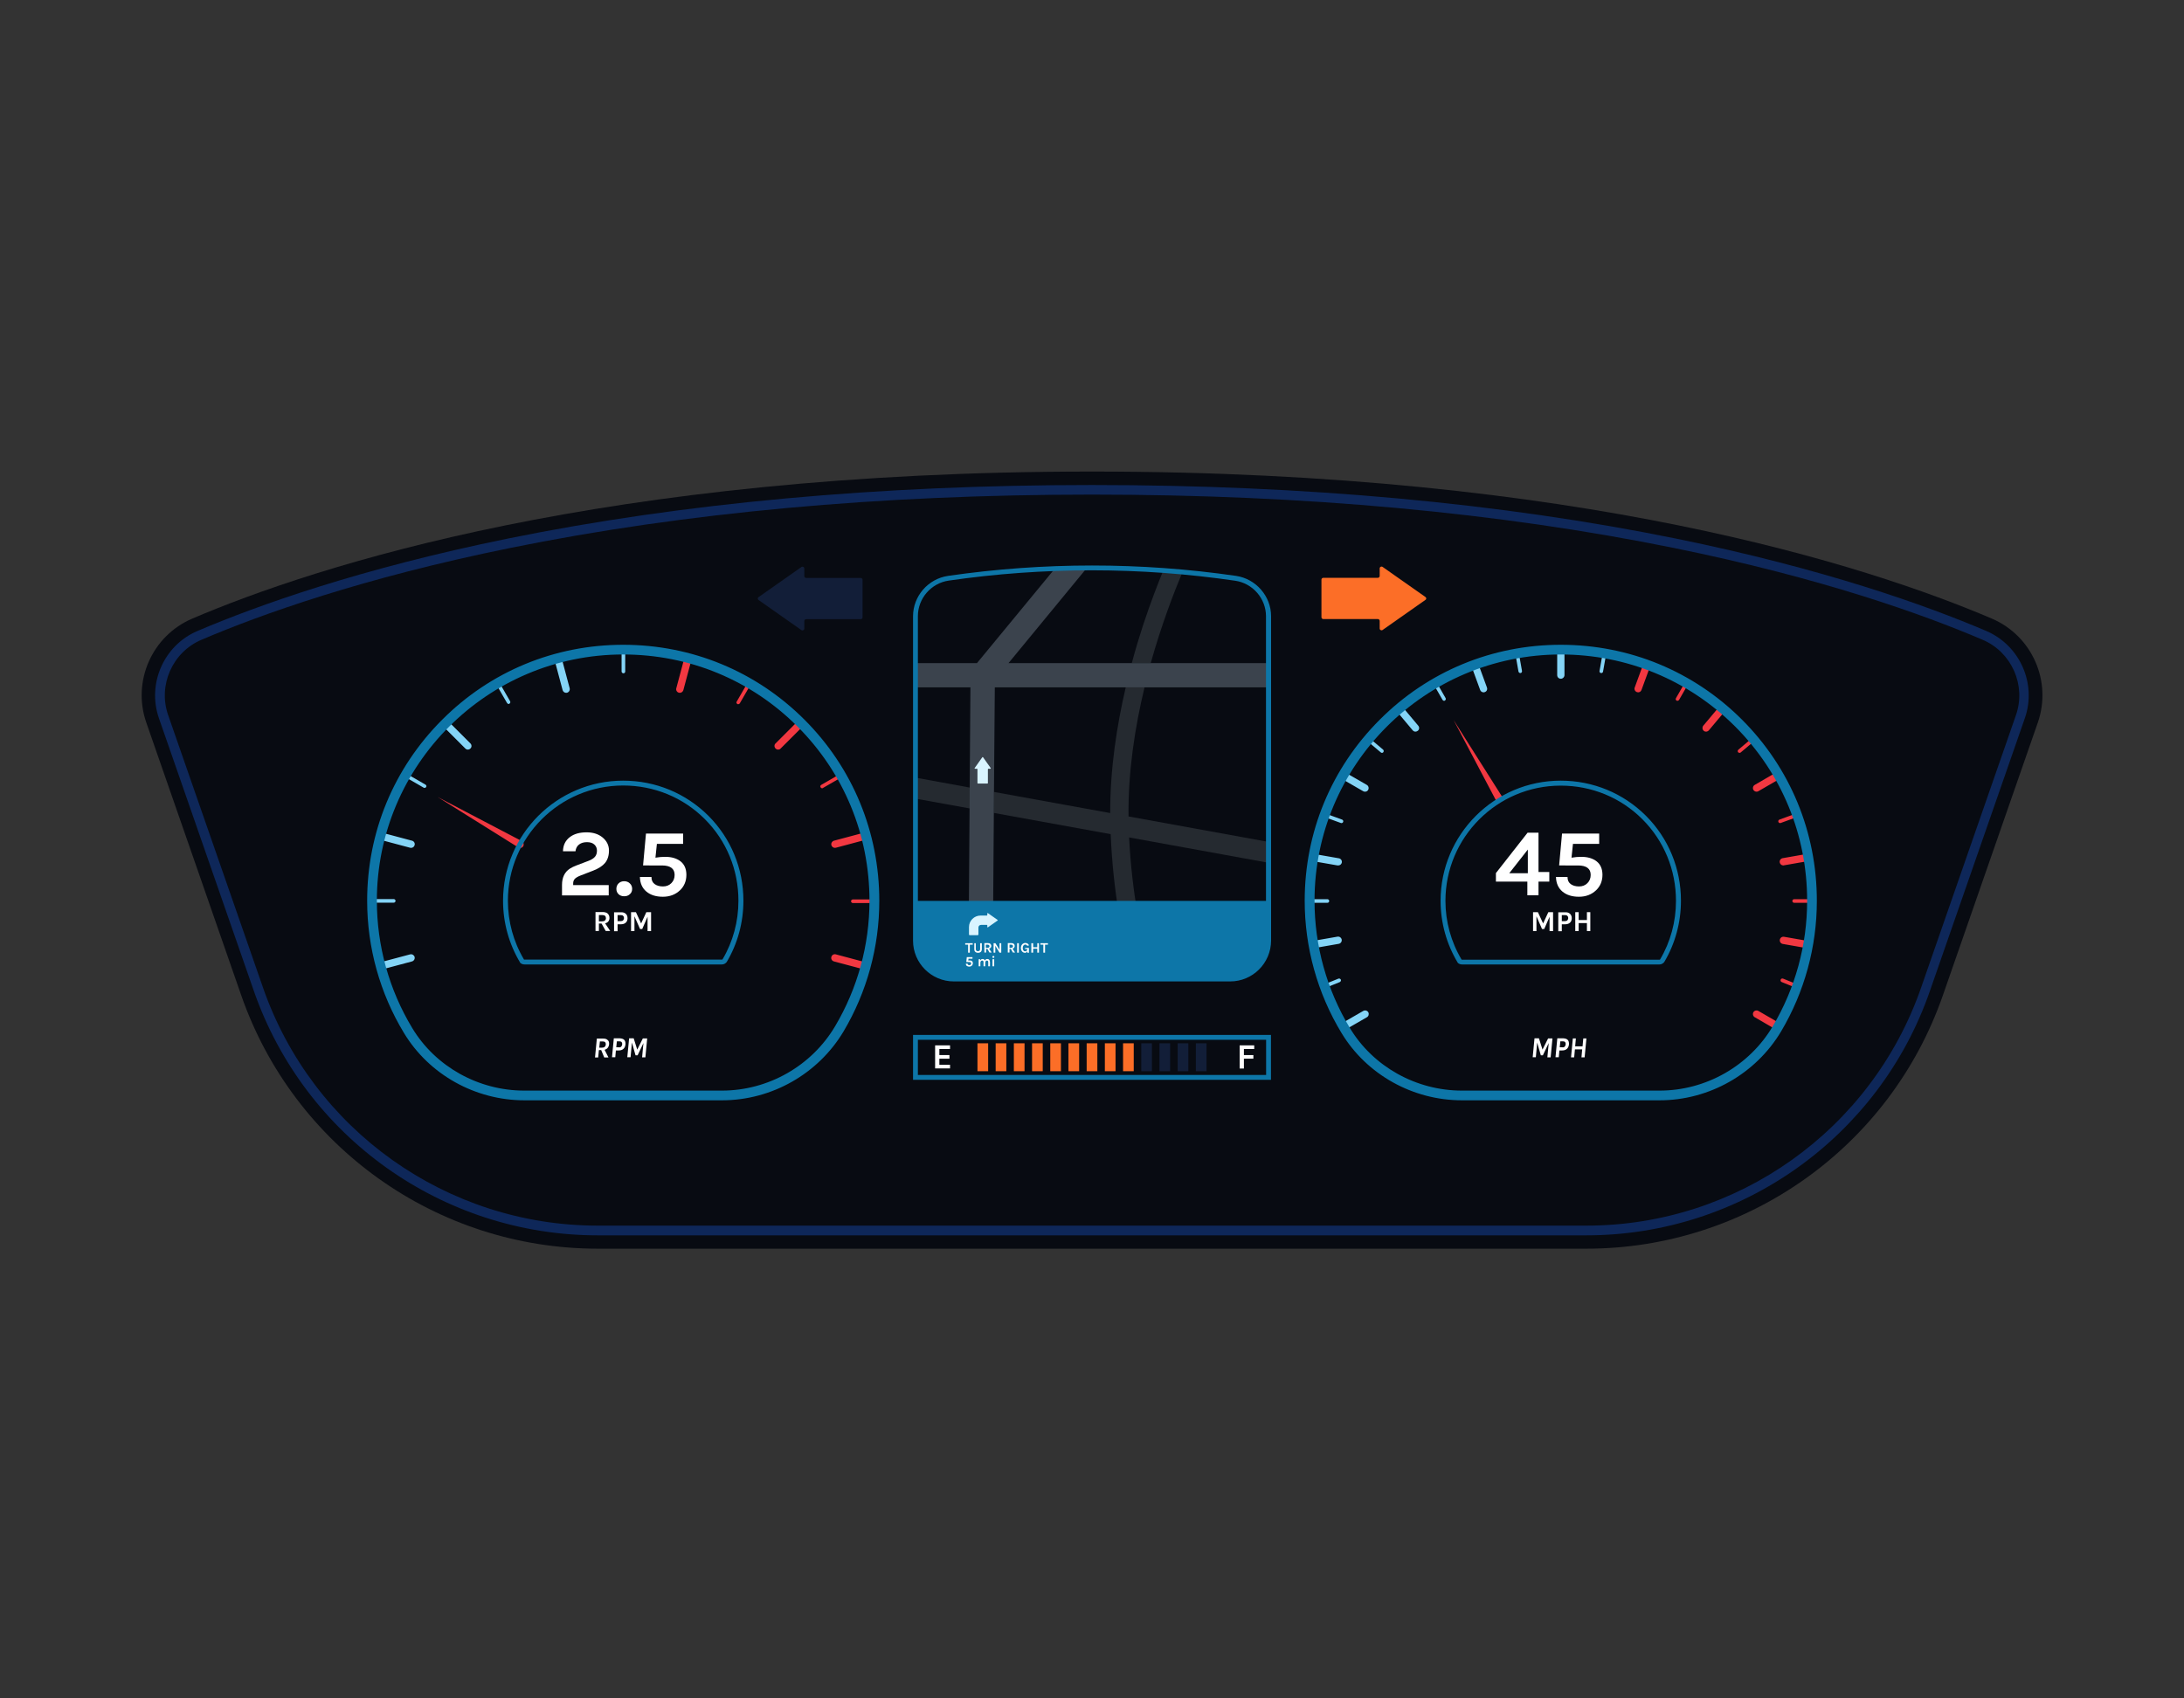 <?xml version="1.0" encoding="utf-8"?>
<!-- Generator: Adobe Illustrator 19.0.0, SVG Export Plug-In . SVG Version: 6.00 Build 0)  -->
<svg xmlns="http://www.w3.org/2000/svg" xmlns:xlink="http://www.w3.org/1999/xlink" version="1.1" id="Layer_1" x="0px" y="0px" viewBox="0 0 1800 1400" style="enable-background:new 0 0 1800 1400;" xml:space="preserve">
<rect x="0" y="0" width="1800" height="1400" fill="#333333" stroke="none"/>
<style type="text/css">
	.st0{fill:#131F38;}
	.st1{fill:#080B12;}
	.st2{fill:#0E2759;}
	.st3{fill:#F23841;}
	.st4{fill:#84D4F6;}
	.st5{fill:#0D76A8;}
	.st6{fill:#FFFFFF;}
	.st7{fill:#FC6E27;}
	.st8{fill:#121E38;}
	.st9{fill:none;}
	.st10{fill:#252A30;}
	.st11{fill:#3B434D;}
	.st12{fill:#D9F4FF;}
</style>

<g id="XMLID_1_">
	<g id="XMLID_2_">
		<path id="XMLID_3_" class="st1" d="M900,388.7c-401.7,0-640,77.9-741.5,121.2c-33.2,14.2-49.8,51.7-37.9,85.8l78.2,224.7    c43.5,125,161.4,208.9,293.8,208.9h814.9c132.4,0,250.3-83.8,293.8-208.9l78.2-224.7c11.9-34.1-4.7-71.6-37.9-85.8    C1540,466.6,1301.7,388.7,900,388.7z"/>
	</g>
	<g id="XMLID_207_">
		<path id="XMLID_445_" class="st2" d="M1307.4,1018.3H492.6c-127.6,0-241.5-81-283.4-201.5L131,592.1c-9.9-28.5,4-60.2,31.8-72    c49.3-21,133.7-51.3,256-76.2c144.1-29.3,306-44.1,481.1-44.1c175.1,0,337,14.8,481.1,44.1c122.3,24.9,206.8,55.2,256,76.2    c27.8,11.9,41.8,43.5,31.8,72l-78.2,224.7C1548.9,937.3,1435,1018.3,1307.4,1018.3z M900,407.7c-174.6,0-335.9,14.8-479.5,44    c-121.7,24.7-205.6,54.8-254.5,75.7c-23.9,10.2-36,37.5-27.4,62.1l78.2,224.7c40.8,117.3,151.6,196.1,275.8,196.1h814.9    c124.2,0,235-78.8,275.8-196.1l78.2-224.7c8.6-24.6-3.5-51.9-27.4-62.1c-48.9-20.9-132.8-51-254.5-75.7    C1235.9,422.5,1074.6,407.7,900,407.7z"/>
	</g>
	<g id="XMLID_8_">
		<g id="XMLID_32_">
			<g id="XMLID_33_">
				<path id="XMLID_444_" class="st3" d="M713.6,799.4c-0.3,0-0.5,0-0.8-0.1l-25.5-6.8c-1.6-0.4-2.6-2.1-2.1-3.7      c0.4-1.6,2.1-2.6,3.7-2.1l25.5,6.8c1.6,0.4,2.6,2.1,2.1,3.7C716.1,798.5,714.9,799.4,713.6,799.4z"/>
			</g>
			<g id="XMLID_35_">
				<path id="XMLID_443_" class="st3" d="M688.1,698.9c-1.3,0-2.5-0.9-2.9-2.2c-0.4-1.6,0.5-3.2,2.1-3.7l25.5-6.8      c1.6-0.4,3.2,0.5,3.7,2.1c0.4,1.6-0.5,3.2-2.1,3.7l-25.5,6.8C688.6,698.9,688.4,698.9,688.1,698.9z"/>
			</g>
			<g id="XMLID_36_">
				<path id="XMLID_442_" class="st3" d="M641.3,617.9c-0.8,0-1.5-0.3-2.1-0.9c-1.2-1.2-1.2-3.1,0-4.2l18.7-18.7      c1.2-1.2,3.1-1.2,4.2,0c1.2,1.2,1.2,3.1,0,4.2L643.4,617C642.9,617.6,642.1,617.9,641.3,617.9z"/>
			</g>
			<g id="XMLID_37_">
				<path id="XMLID_441_" class="st3" d="M560.3,571.1c-0.3,0-0.5,0-0.8-0.1c-1.6-0.4-2.6-2.1-2.1-3.7l6.8-25.5      c0.4-1.6,2.1-2.5,3.7-2.1c1.6,0.4,2.6,2.1,2.1,3.7l-6.8,25.5C562.8,570.2,561.6,571.1,560.3,571.1z"/>
			</g>
			<g id="XMLID_39_">
				<path id="XMLID_440_" class="st4" d="M466.6,571.1c-1.3,0-2.5-0.9-2.9-2.2l-6.8-25.5c-0.4-1.6,0.5-3.2,2.1-3.7      c1.6-0.4,3.2,0.5,3.7,2.1l6.8,25.5c0.4,1.6-0.5,3.2-2.1,3.7C467.2,571,466.9,571.1,466.6,571.1z"/>
			</g>
			<g id="XMLID_41_">
				<path id="XMLID_439_" class="st4" d="M385.6,617.9c-0.8,0-1.5-0.3-2.1-0.9l-18.7-18.7c-1.2-1.2-1.2-3.1,0-4.2      c1.2-1.2,3.1-1.2,4.2,0l18.7,18.7c1.2,1.2,1.2,3.1,0,4.2C387.1,617.6,386.4,617.9,385.6,617.9z"/>
			</g>
			<g id="XMLID_42_">
				<path id="XMLID_438_" class="st4" d="M338.8,698.9c-0.3,0-0.5,0-0.8-0.1l-25.5-6.8c-1.6-0.4-2.6-2.1-2.1-3.7      c0.4-1.6,2.1-2.5,3.7-2.1l25.5,6.8c1.6,0.4,2.6,2.1,2.1,3.7C341.3,698.1,340.1,698.9,338.8,698.9z"/>
			</g>
			<g id="XMLID_43_">
				<path id="XMLID_437_" class="st4" d="M313.3,799.4c-1.3,0-2.5-0.9-2.9-2.2c-0.4-1.6,0.5-3.2,2.1-3.7l25.5-6.8      c1.6-0.4,3.2,0.5,3.7,2.1c0.4,1.6-0.5,3.2-2.1,3.7l-25.5,6.8C313.8,799.3,313.6,799.4,313.3,799.4z"/>
			</g>
		</g>
		<g id="XMLID_5_">
			<g id="XMLID_61_">
				<path id="XMLID_436_" class="st4" d="M324.5,744.1h-18c-0.8,0-1.5-0.7-1.5-1.5c0-0.8,0.7-1.5,1.5-1.5h18c0.8,0,1.5,0.7,1.5,1.5      C326,743.4,325.3,744.1,324.5,744.1z"/>
			</g>
			<g id="XMLID_78_">
				<path id="XMLID_435_" class="st4" d="M349.9,649.5c-0.3,0-0.5-0.1-0.7-0.2l-15.6-9c-0.7-0.4-1-1.3-0.5-2c0.4-0.7,1.3-1,2-0.5      l15.6,9c0.7,0.4,1,1.3,0.5,2C350.9,649.2,350.4,649.5,349.9,649.5z"/>
			</g>
			<g id="XMLID_88_">
				<path id="XMLID_434_" class="st4" d="M419.2,580.3c-0.5,0-1-0.3-1.3-0.8l-9-15.6c-0.4-0.7-0.2-1.6,0.5-2c0.7-0.4,1.6-0.2,2,0.5      l9,15.6c0.4,0.7,0.2,1.6-0.5,2C419.7,580.2,419.5,580.3,419.2,580.3z"/>
			</g>
			<g id="XMLID_89_">
				<path id="XMLID_433_" class="st4" d="M513.8,555c-0.8,0-1.5-0.7-1.5-1.5v-18c0-0.8,0.7-1.5,1.5-1.5c0.8,0,1.5,0.7,1.5,1.5v18      C515.3,554.4,514.7,555,513.8,555z"/>
			</g>
			<g id="XMLID_92_">
				<path id="XMLID_432_" class="st3" d="M608.4,580.5c-0.3,0-0.5-0.1-0.7-0.2c-0.7-0.4-1-1.3-0.5-2l9-15.6c0.4-0.7,1.3-1,2-0.5      c0.7,0.4,1,1.3,0.5,2l-9,15.6C609.4,580.2,608.9,580.5,608.4,580.5z"/>
			</g>
			<g id="XMLID_93_">
				<path id="XMLID_431_" class="st3" d="M677.6,649.8c-0.5,0-1-0.3-1.3-0.8c-0.4-0.7-0.2-1.6,0.5-2l15.6-9c0.7-0.4,1.6-0.2,2,0.5      c0.4,0.7,0.2,1.6-0.5,2l-15.6,9C678.1,649.7,677.8,649.8,677.6,649.8z"/>
			</g>
			<g id="XMLID_95_">
				<path id="XMLID_430_" class="st3" d="M720.9,744.4h-18c-0.8,0-1.5-0.7-1.5-1.5c0-0.8,0.7-1.5,1.5-1.5h18c0.8,0,1.5,0.7,1.5,1.5      C722.4,743.8,721.7,744.4,720.9,744.4z"/>
			</g>
		</g>
		<g id="XMLID_34_">
			<path id="XMLID_427_" class="st5" d="M595.1,907H432.2c-40.5,0-78.5-21.2-99.2-55.4c-19.9-32.8-30.4-70.6-30.4-109.1     c0-56.4,21.9-109.3,61.8-149.2c39.8-39.9,92.8-61.8,149.2-61.8c0,0,0.1,0,0.1,0c56.5,0,109.5,21.9,149.3,61.7     c39.8,39.8,61.7,92.8,61.7,149.4c0,37.9-10.2,75.1-29.4,107.5C674.4,885.2,636,907,595.1,907z M513.6,539.5     C513.6,539.5,513.6,539.5,513.6,539.5c-112,0-203,91.1-203,203c0,37.1,10.1,73.4,29.2,105c19.2,31.8,54.6,51.5,92.3,51.5h162.9     c38.1,0,73.9-20.3,93.3-53.1c18.5-31.2,28.3-66.9,28.3-103.4c0-54.4-21.1-105.4-59.4-143.7C619,560.6,568,539.5,513.6,539.5z"/>
		</g>
		<g id="XMLID_73_">
			<path id="XMLID_7_" class="st3" d="M427.1,698.5L360.7,657l69.3,36.3c1.5,0.8,2,2.6,1.3,4.1c-0.8,1.5-2.6,2-4.1,1.3     C427.2,698.6,427.1,698.6,427.1,698.5z"/>
		</g>
		<g id="XMLID_74_">
			<path id="XMLID_424_" class="st5" d="M595.1,795H432.2c-1.3,0-2.4-0.5-3-1l-0.3-0.2l-0.2-0.3c-9.2-15.3-14.1-32.9-14.1-51     c0-54.6,44.4-99,99-99c26.6,0,51.5,10.3,70.2,28.9c18.6,18.6,28.9,43.5,28.9,70.1c0,17.8-4.7,35.2-13.7,50.4     C598.2,794.1,596.6,795,595.1,795z M431.9,791c0.1,0,0.2,0,0.3,0h162.9c0.1,0,0.4-0.1,0.4-0.2c8.6-14.5,13.1-31.2,13.1-48.3     c0-25.5-9.8-49.4-27.7-67.3c-17.9-17.9-41.8-27.7-67.3-27.7c-52.4,0-95,42.6-95,95C418.6,759.7,423.2,776.4,431.9,791z"/>
		</g>
		<g id="XMLID_58_">
			<path id="XMLID_418_" class="st6" d="M472.5,729.6h29.2v8.5h-38.5v-8.7c0-6.1,2.2-10.6,6.5-13.4c1.5-0.9,3.2-1.8,5.1-2.5l10.5-4     c2.3-0.9,4-2,5.1-3.3c1.1-1.3,1.6-3,1.6-5c0-2-0.7-3.7-2.1-5c-1.4-1.3-3.4-2-6.1-2c-2.6,0-4.8,0.6-6.5,1.9     c-1.7,1.3-2.7,3.1-3,5.6h-10.3c0.1-5,2-8.9,5.7-11.7c3.4-2.6,8-3.9,13.8-3.9c5.3,0,9.7,1.4,13.1,4.2c3.5,2.9,5.3,6.5,5.3,10.8     c0,4.2-1.1,7.6-3.2,10.2c-2.1,2.5-5.4,4.7-9.9,6.4l-10.6,4.1c-2,0.8-3.5,1.7-4.4,2.6c-0.9,1-1.4,2.2-1.4,3.7V729.6z"/>
			<path id="XMLID_420_" class="st6" d="M509.8,737.1c-1.2-1.2-1.8-2.6-1.8-4.4s0.6-3.3,1.8-4.5c1.2-1.2,2.8-1.8,4.6-1.8     c1.9,0,3.5,0.6,4.7,1.8c1.3,1.2,1.9,2.7,1.9,4.5s-0.6,3.3-1.9,4.4c-1.3,1.2-2.8,1.7-4.7,1.7C512.5,738.8,511,738.2,509.8,737.1z"/>
			<path id="XMLID_422_" class="st6" d="M540.2,707c2.8-0.5,5.5-0.7,8.1-0.7c5.3,0,9.5,1.3,12.7,3.8c3.1,2.5,4.7,6.2,4.7,11     c0,5.2-1.8,9.5-5.3,12.8c-3.7,3.5-8.4,5.3-14.1,5.3c-5.6,0-10.1-1.4-13.5-4.2c-3.5-2.9-5.3-7-5.4-12.1h9.5c0,2.7,0.9,4.6,2.7,5.9     c1.8,1.3,4.1,1.9,6.8,1.9c2.8,0,5.1-0.9,6.9-2.7c1.8-1.8,2.7-4.1,2.7-6.8c0-5.2-3.5-7.8-10.5-7.8H530l2.4-26.3H563v8.5h-21.6     L540.2,707z"/>
		</g>
		<g id="XMLID_60_">
			<path id="XMLID_410_" class="st6" d="M502.3,756.7c0,1.1-0.3,2-0.9,2.8c-0.6,0.8-1.5,1.3-2.7,1.6l4.2,6.3h-3.7l-3.4-6.1h-2.2v6.1     h-2.8v-15.6h5.8c1.8,0,3.3,0.4,4.3,1.3C501.8,754,502.3,755.2,502.3,756.7z M496.2,759.5c1,0,1.8-0.2,2.4-0.7     c0.5-0.5,0.8-1.1,0.8-1.9c0-0.8-0.2-1.4-0.7-1.9c-0.5-0.5-1.2-0.7-2.2-0.7h-2.9v5.2H496.2z"/>
			<path id="XMLID_413_" class="st6" d="M515.7,753.2c1,0.9,1.5,2.1,1.5,3.7c0,1.6-0.5,2.8-1.5,3.7c-1,0.9-2.4,1.3-4.1,1.3h-2.6v5.7     h-2.9v-15.6h5.5C513.3,751.9,514.7,752.3,515.7,753.2z M511.6,759.3c0.9,0,1.5-0.2,2-0.7c0.4-0.5,0.7-1.1,0.7-1.8     s-0.2-1.3-0.7-1.8c-0.4-0.5-1.1-0.7-2-0.7h-2.6v5H511.6z"/>
			<path id="XMLID_416_" class="st6" d="M524.1,751.9l4.3,9.3l4.3-9.3h3.9v15.6h-2.9v-11.8l-4.4,10.1h-1.8l-4.6-10.5v12.2h-2.8     v-15.6H524.1z"/>
		</g>
	</g>
	<g id="XMLID_4_">
		<g id="XMLID_136_">
			<g id="XMLID_135_">
				<path id="XMLID_409_" class="st4" d="M1094,744.2h-14.9c-0.8,0-1.5-0.7-1.5-1.5c0-0.8,0.7-1.5,1.5-1.5h14.9      c0.8,0,1.5,0.7,1.5,1.5C1095.5,743.6,1094.8,744.2,1094,744.2z"/>
			</g>
			<g id="XMLID_134_">
				<path id="XMLID_408_" class="st4" d="M1105.6,678.5c-0.2,0-0.3,0-0.5-0.1l-14-5.1c-0.8-0.3-1.2-1.1-0.9-1.9      c0.3-0.8,1.1-1.2,1.9-0.9l14,5.1c0.8,0.3,1.2,1.1,0.9,1.9C1106.8,678.1,1106.2,678.5,1105.6,678.5z"/>
			</g>
			<g id="XMLID_133_">
				<path id="XMLID_407_" class="st4" d="M1139,620.6c-0.3,0-0.7-0.1-1-0.4l-11.4-9.6c-0.6-0.5-0.7-1.5-0.2-2.1      c0.5-0.6,1.5-0.7,2.1-0.2l11.4,9.6c0.6,0.5,0.7,1.5,0.2,2.1C1139.9,620.4,1139.4,620.6,1139,620.6z"/>
			</g>
			<g id="XMLID_132_">
				<path id="XMLID_406_" class="st4" d="M1190.2,577.7c-0.5,0-1-0.3-1.3-0.8l-7.4-12.9c-0.4-0.7-0.2-1.6,0.5-2      c0.7-0.4,1.6-0.2,2,0.5l7.4,12.9c0.4,0.7,0.2,1.6-0.5,2C1190.7,577.6,1190.4,577.7,1190.2,577.7z"/>
			</g>
			<g id="XMLID_131_">
				<path id="XMLID_405_" class="st4" d="M1253,554.8c-0.7,0-1.3-0.5-1.5-1.2l-2.6-14.7c-0.1-0.8,0.4-1.6,1.2-1.7      c0.8-0.1,1.6,0.4,1.7,1.2l2.6,14.7c0.1,0.8-0.4,1.6-1.2,1.7C1253.1,554.8,1253,554.8,1253,554.8z"/>
			</g>
			<g id="XMLID_130_">
				<path id="XMLID_404_" class="st4" d="M1319.8,554.8c-0.1,0-0.2,0-0.3,0c-0.8-0.1-1.4-0.9-1.2-1.7l2.6-14.7      c0.1-0.8,0.9-1.4,1.7-1.2c0.8,0.1,1.4,0.9,1.2,1.7l-2.6,14.7C1321.1,554.3,1320.5,554.8,1319.8,554.8z"/>
			</g>
			<g id="XMLID_129_">
				<path id="XMLID_403_" class="st3" d="M1382.5,577.7c-0.3,0-0.5-0.1-0.7-0.2c-0.7-0.4-1-1.3-0.5-2l7.4-12.9c0.4-0.7,1.3-1,2-0.5      c0.7,0.4,1,1.3,0.5,2l-7.4,12.9C1383.5,577.4,1383,577.7,1382.5,577.7z"/>
			</g>
			<g id="XMLID_128_">
				<path id="XMLID_402_" class="st3" d="M1433.7,620.6c-0.4,0-0.9-0.2-1.2-0.5c-0.5-0.6-0.4-1.6,0.2-2.1l11.4-9.6      c0.6-0.5,1.6-0.4,2.1,0.2c0.5,0.6,0.4,1.6-0.2,2.1l-11.4,9.6C1434.4,620.5,1434,620.6,1433.7,620.6z"/>
			</g>
			<g id="XMLID_127_">
				<path id="XMLID_401_" class="st3" d="M1467.1,678.5c-0.6,0-1.2-0.4-1.4-1c-0.3-0.8,0.1-1.6,0.9-1.9l14-5.1      c0.8-0.3,1.6,0.1,1.9,0.9c0.3,0.8-0.1,1.6-0.9,1.9l-14,5.1C1467.4,678.4,1467.3,678.5,1467.1,678.5z"/>
			</g>
			<g id="XMLID_97_">
				<path id="XMLID_400_" class="st3" d="M1493.6,744.2h-14.9c-0.8,0-1.5-0.7-1.5-1.5c0-0.8,0.7-1.5,1.5-1.5h14.9      c0.8,0,1.5,0.7,1.5,1.5C1495.1,743.6,1494.4,744.2,1493.6,744.2z"/>
			</g>
		</g>
		<g id="XMLID_44_">
			<g id="XMLID_45_">
				<path id="XMLID_399_" class="st3" d="M1465.8,849.4c-0.5,0-1-0.1-1.5-0.4l-18.1-10.5c-1.4-0.8-1.9-2.7-1.1-4.1      c0.8-1.4,2.7-1.9,4.1-1.1l18.1,10.5c1.4,0.8,1.9,2.7,1.1,4.1C1467.8,848.8,1466.8,849.4,1465.8,849.4z"/>
			</g>
			<g id="XMLID_46_">
				<path id="XMLID_398_" class="st3" d="M1490.4,781.7c-0.2,0-0.3,0-0.5,0l-20.6-3.6c-1.6-0.3-2.7-1.8-2.4-3.5      c0.3-1.6,1.8-2.7,3.5-2.4l20.6,3.6c1.6,0.3,2.7,1.8,2.4,3.5C1493.1,780.7,1491.9,781.7,1490.4,781.7z"/>
			</g>
			<g id="XMLID_47_">
				<path id="XMLID_397_" class="st3" d="M1469.8,713.4c-1.4,0-2.7-1-3-2.5c-0.3-1.6,0.8-3.2,2.4-3.5l20.6-3.6      c1.6-0.3,3.2,0.8,3.5,2.4c0.3,1.6-0.8,3.2-2.4,3.5l-20.6,3.6C1470.1,713.4,1469.9,713.4,1469.8,713.4z"/>
			</g>
			<g id="XMLID_48_">
				<path id="XMLID_396_" class="st3" d="M1447.7,652.6c-1,0-2-0.5-2.6-1.5c-0.8-1.4-0.3-3.3,1.1-4.1l18.1-10.5      c1.4-0.8,3.3-0.3,4.1,1.1c0.8,1.4,0.3,3.3-1.1,4.1l-18.1,10.5C1448.7,652.5,1448.2,652.6,1447.7,652.6z"/>
			</g>
			<g id="XMLID_49_">
				<path id="XMLID_395_" class="st3" d="M1406.1,603.1c-0.7,0-1.4-0.2-1.9-0.7c-1.3-1.1-1.4-3-0.4-4.2l13.5-16.1      c1.1-1.3,3-1.4,4.2-0.4c1.3,1.1,1.4,3,0.4,4.2l-13.5,16.1C1407.8,602.7,1406.9,603.1,1406.1,603.1z"/>
			</g>
			<g id="XMLID_50_">
				<path id="XMLID_394_" class="st3" d="M1350.1,570.7c-0.3,0-0.7-0.1-1-0.2c-1.6-0.6-2.4-2.3-1.8-3.8l7.2-19.7      c0.6-1.6,2.3-2.4,3.8-1.8c1.6,0.6,2.4,2.3,1.8,3.8l-7.2,19.7C1352.4,570,1351.3,570.7,1350.1,570.7z"/>
			</g>
			<g id="XMLID_51_">
				<path id="XMLID_393_" class="st4" d="M1286.4,559.5c-1.7,0-3-1.3-3-3v-21c0-1.7,1.3-3,3-3s3,1.3,3,3v21      C1289.4,558.1,1288,559.5,1286.4,559.5z"/>
			</g>
			<g id="XMLID_52_">
				<path id="XMLID_392_" class="st4" d="M1222.7,570.7c-1.2,0-2.4-0.8-2.8-2l-7.2-19.7c-0.6-1.6,0.2-3.3,1.8-3.8      c1.6-0.6,3.3,0.2,3.8,1.8l7.2,19.7c0.6,1.6-0.2,3.3-1.8,3.8C1223.3,570.7,1223,570.7,1222.7,570.7z"/>
			</g>
			<g id="XMLID_53_">
				<path id="XMLID_391_" class="st4" d="M1166.6,603.1c-0.9,0-1.7-0.4-2.3-1.1l-13.5-16.1c-1.1-1.3-0.9-3.2,0.4-4.2      c1.3-1.1,3.2-0.9,4.2,0.4l13.5,16.1c1.1,1.3,0.9,3.2-0.4,4.2C1168,602.8,1167.3,603.1,1166.6,603.1z"/>
			</g>
			<g id="XMLID_54_">
				<path id="XMLID_390_" class="st4" d="M1125,652.6c-0.5,0-1-0.1-1.5-0.4l-18.2-10.5c-1.4-0.8-1.9-2.7-1.1-4.1      c0.8-1.4,2.7-1.9,4.1-1.1l18.2,10.5c1.4,0.8,1.9,2.7,1.1,4.1C1127.1,652.1,1126.1,652.6,1125,652.6z"/>
			</g>
			<g id="XMLID_55_">
				<path id="XMLID_389_" class="st4" d="M1102.9,713.4c-0.2,0-0.3,0-0.5,0l-20.6-3.6c-1.6-0.3-2.7-1.8-2.4-3.5      c0.3-1.6,1.9-2.7,3.5-2.4l20.6,3.6c1.6,0.3,2.7,1.8,2.4,3.5C1105.6,712.4,1104.4,713.4,1102.9,713.4z"/>
			</g>
			<g id="XMLID_56_">
				<path id="XMLID_388_" class="st4" d="M1082.3,781.7c-1.4,0-2.7-1-3-2.5c-0.3-1.6,0.8-3.2,2.4-3.5l20.6-3.6      c1.6-0.3,3.2,0.8,3.5,2.4c0.3,1.6-0.8,3.2-2.4,3.5l-20.6,3.6C1082.6,781.7,1082.5,781.7,1082.3,781.7z"/>
			</g>
			<g id="XMLID_57_">
				<path id="XMLID_387_" class="st4" d="M1106.9,849.4c-1,0-2-0.5-2.6-1.5c-0.8-1.4-0.3-3.3,1.1-4.1l18.2-10.5      c1.4-0.8,3.3-0.3,4.1,1.1c0.8,1.4,0.3,3.3-1.1,4.1l-18.2,10.5C1107.9,849.2,1107.4,849.4,1106.9,849.4z"/>
			</g>
		</g>
		<g id="XMLID_6_">
			<polygon id="XMLID_9_" class="st3" points="1233.6,661 1198,593.5 1238.8,658    "/>
		</g>
		<g id="XMLID_138_">
			<path id="XMLID_386_" class="st4" d="M1091.6,814.5c-0.6,0-1.2-0.4-1.4-0.9c-0.3-0.8,0.1-1.6,0.8-2l12.1-4.9     c0.8-0.3,1.6,0.1,2,0.8c0.3,0.8-0.1,1.6-0.8,2l-12.1,4.9C1092,814.5,1091.8,814.5,1091.6,814.5z"/>
		</g>
		<g id="XMLID_139_">
			<path id="XMLID_385_" class="st3" d="M1481.1,814.5c-0.2,0-0.4,0-0.6-0.1l-12.1-4.9c-0.8-0.3-1.1-1.2-0.8-2     c0.3-0.8,1.2-1.1,2-0.8l12.1,4.9c0.8,0.3,1.1,1.2,0.8,2C1482.2,814.1,1481.7,814.5,1481.1,814.5z"/>
		</g>
		<g id="XMLID_59_">
			<path id="XMLID_382_" class="st5" d="M1367.8,907h-162.9c-40.5,0-78.5-21.2-99.2-55.4c-19.9-32.8-30.4-70.6-30.4-109.1     c0-56.4,21.9-109.3,61.8-149.2c39.8-39.9,92.8-61.8,149.2-61.8c0,0,0.1,0,0.1,0c56.5,0,109.5,21.9,149.3,61.7     c39.8,39.8,61.7,92.8,61.7,149.4c0,37.9-10.2,75.1-29.4,107.5C1447.1,885.2,1408.7,907,1367.8,907z M1286.4,539.5     C1286.3,539.5,1286.3,539.5,1286.4,539.5c-112,0-203,91.1-203,203c0,37.1,10.1,73.4,29.2,105c19.2,31.8,54.6,51.5,92.3,51.5     h162.9c38.1,0,73.9-20.3,93.3-53.1c18.5-31.2,28.3-66.9,28.3-103.4c0-54.4-21.1-105.4-59.4-143.7     C1391.7,560.6,1340.7,539.5,1286.4,539.5z"/>
		</g>
		<g id="XMLID_146_">
			<path id="XMLID_379_" class="st5" d="M1367.8,795h-162.9c-1.3,0-2.4-0.5-3-1l-0.3-0.2l-0.2-0.3c-9.2-15.3-14.1-32.9-14.1-51     c0-54.6,44.4-99,99-99c26.6,0,51.5,10.3,70.2,28.9c18.6,18.6,28.9,43.5,28.9,70.1c0,17.8-4.7,35.2-13.7,50.4     C1370.9,794.1,1369.3,795,1367.8,795z M1204.6,791c0.1,0,0.2,0.1,0.3,0.1h162.9c0.1,0,0.4-0.1,0.4-0.2     c8.6-14.5,13.1-31.2,13.1-48.3c0-25.5-9.8-49.4-27.7-67.3c-17.9-17.9-41.8-27.7-67.3-27.7c-52.4,0-95,42.6-95,95     C1191.3,759.7,1195.9,776.4,1204.6,791z"/>
		</g>
		<g id="XMLID_143_">
			<path id="XMLID_298_" class="st6" d="M1268,686.5v32.3h8.9v7.9h-8.9v11.3h-9.2v-11.3h-25.9v-7l26.1-33.3H1268z M1243.9,719.8     h15.3v-19.5L1243.9,719.8z"/>
			<path id="XMLID_376_" class="st6" d="M1295.2,707c2.8-0.5,5.5-0.7,8.1-0.7c5.3,0,9.5,1.3,12.7,3.8c3.1,2.5,4.7,6.2,4.7,11     c0,5.2-1.8,9.5-5.3,12.8c-3.7,3.5-8.4,5.3-14.1,5.3c-5.6,0-10.1-1.4-13.5-4.2c-3.5-2.9-5.3-7-5.4-12.1h9.5c0,2.7,0.9,4.6,2.7,5.9     s4.1,1.9,6.8,1.9c2.8,0,5.1-0.9,6.9-2.7c1.8-1.8,2.7-4.1,2.7-6.8c0-5.2-3.5-7.8-10.5-7.8H1285l2.4-26.3h30.6v8.5h-21.6     L1295.2,707z"/>
		</g>
		<g id="XMLID_140_">
			<path id="XMLID_222_" class="st6" d="M1267.5,751.9l4.3,9.3l4.3-9.3h3.9v15.6h-2.9v-11.8l-4.4,10.1h-1.8l-4.6-10.5v12.2h-2.8     v-15.6H1267.5z"/>
			<path id="XMLID_225_" class="st6" d="M1293.9,753.2c1,0.9,1.5,2.1,1.5,3.7c0,1.6-0.5,2.8-1.5,3.7c-1,0.9-2.4,1.3-4.1,1.3h-2.6     v5.7h-2.9v-15.6h5.5C1291.6,751.9,1292.9,752.3,1293.9,753.2z M1289.8,759.3c0.9,0,1.5-0.2,2-0.7c0.4-0.5,0.7-1.1,0.7-1.8     s-0.2-1.3-0.7-1.8c-0.4-0.5-1.1-0.7-2-0.7h-2.6v5H1289.8z"/>
			<path id="XMLID_228_" class="st6" d="M1301.1,751.9v6.5h6.8v-6.5h2.8v15.6h-2.8v-6.6h-6.8v6.6h-2.8v-15.6H1301.1z"/>
		</g>
	</g>
	<g id="XMLID_10_">
		<path class="st7" d="M1174.8,492.1l-35.3-24.8c-1-0.7-2.4,0-2.4,1.2v6.3c0,0.8-0.7,1.5-1.5,1.5h-45c-0.8,0-1.5,0.7-1.5,1.5v31    c0,0.8,0.7,1.5,1.5,1.5h45c0.8,0,1.5,0.7,1.5,1.5v6.3c0,1.2,1.4,1.9,2.4,1.2l35.3-24.8C1175.7,494,1175.7,492.7,1174.8,492.1z"/>
	</g>
	<g id="XMLID_11_">
		<path class="st8" d="M625.2,494.6l35.3,24.8c1,0.7,2.4,0,2.4-1.2v-6.3c0-0.8,0.7-1.5,1.5-1.5h45c0.8,0,1.5-0.7,1.5-1.5v-31    c0-0.8-0.7-1.5-1.5-1.5h-45c-0.8,0-1.5-0.7-1.5-1.5v-6.3c0-1.2-1.4-1.9-2.4-1.2l-35.3,24.8C624.3,492.7,624.3,494,625.2,494.6z"/>
	</g>
	<g id="XMLID_12_">
		<g id="XMLID_13_">
			<path id="XMLID_14_" class="st9" d="M819.3,652.8l95.8,17.4c-0.1-36.5,5.5-72.4,12.8-103.6H819.9L819.3,652.8z"/>
		</g>
		<g id="XMLID_98_">
			<path id="XMLID_220_" class="st10" d="M930.6,690.3l114.9,20.9V694l-115.4-21c-0.4-36.9,5.3-73.7,13.2-106.4h-15.5     c-7.3,31.2-12.9,67.2-12.8,103.6l-95.8-17.4l-0.1,17.3l96.3,17.5c1.9,46.6,9.8,87.6,18.3,119.5h15.7     C941,776.2,932.8,735.9,930.6,690.3z"/>
		</g>
		<g id="XMLID_144_">
			<path id="XMLID_219_" class="st10" d="M974.6,471.5c-5.3-0.5-10.5-0.9-15.8-1.3c-4.9,11.8-10.8,27.3-16.8,45.4     c-3,9.3-6.2,19.7-9.2,31h15.6C957.3,514.9,967.5,488.4,974.6,471.5z"/>
		</g>
		<g id="XMLID_159_">
			<polygon id="XMLID_218_" class="st10" points="754.5,641 754.5,658.3 799.2,666.4 799.3,649.2    "/>
		</g>
		<g id="XMLID_160_">
			<path id="XMLID_40_" class="st11" d="M819.9,566.6h107.9h15.5h102.2v-20h-97h-15.6H831.2l64.6-78.5c-8.8,0-17.6,0.2-26.4,0.6     l-64.2,77.9h-50.8v20h45.4l-0.6,82.6l-0.1,17.3l-1,140.6h20l1-137l0.1-17.3L819.9,566.6z"/>
		</g>
	</g>
	<g id="XMLID_15_">
		<g id="XMLID_16_">
			<path id="XMLID_17_" class="st9" d="M1045.5,742.6V508c0-15.7-11.6-29.1-27.1-31.3c-78.9-11.4-157.8-11.4-236.7,0     c-15.6,2.3-27.1,15.6-27.1,31.3v234.6H1045.5z"/>
		</g>
	</g>
	<g id="XMLID_141_">
		<path id="XMLID_19_" class="st5" d="M754.5,775.4c0,17.5,14.2,31.6,31.6,31.6h227.7c17.5,0,31.6-14.2,31.6-31.6v-32.8h-291V775.4z    "/>
	</g>
	<g id="XMLID_18_">
		<path id="XMLID_215_" class="st5" d="M1013.9,809H786.1c-18.5,0-33.6-15.1-33.6-33.6V508c0-16.6,12.4-30.9,28.9-33.3    c78.7-11.4,158.6-11.4,237.3,0c16.4,2.4,28.9,16.7,28.9,33.3v267.4C1047.5,794,1032.4,809,1013.9,809z M900,470.1    c-39.4,0-78.9,2.8-118.1,8.5c-14.5,2.1-25.4,14.7-25.4,29.3v267.4c0,16.3,13.3,29.6,29.6,29.6h227.7c16.3,0,29.6-13.3,29.6-29.6    V508c0-14.6-10.9-27.2-25.4-29.3C978.9,473,939.4,470.1,900,470.1z"/>
	</g>
	<g id="XMLID_20_">
		<path class="st12" d="M809.6,624.2l-6.3,8.9c-0.2,0.3,0,0.6,0.3,0.6h1.6c0.2,0,0.4,0.2,0.4,0.4v11.4c0,0.2,0.2,0.4,0.4,0.4h7.8    c0.2,0,0.4-0.2,0.4-0.4v-11.4c0-0.2,0.2-0.4,0.4-0.4h1.6c0.3,0,0.5-0.3,0.3-0.6l-6.3-8.9C810,624,809.7,624,809.6,624.2z"/>
	</g>
	<g id="XMLID_21_">
		<g id="XMLID_170_">
			<path id="XMLID_23_" class="st6" d="M795.5,777.5h6.2v1.2h-2.4v6.6h-1.4v-6.6h-2.4V777.5z"/>
		</g>
		<g id="XMLID_172_">
			<path id="XMLID_24_" class="st6" d="M804.2,777.5v4.8c0,0.6,0.2,1.1,0.5,1.4c0.3,0.3,0.7,0.4,1.3,0.4c0.5,0,0.9-0.1,1.3-0.4     c0.3-0.3,0.5-0.7,0.5-1.4v-4.8h1.4v4.8c0,1-0.3,1.8-0.8,2.3c-0.6,0.5-1.3,0.8-2.3,0.8s-1.8-0.3-2.3-0.8c-0.6-0.5-0.8-1.3-0.8-2.3     v-4.8H804.2z"/>
		</g>
		<g id="XMLID_174_">
			<path id="XMLID_25_" class="st6" d="M817,779.8c0,0.6-0.2,1-0.5,1.4c-0.3,0.4-0.8,0.7-1.3,0.8l2.1,3.2h-1.8l-1.7-3h-1.1v3h-1.4     v-7.8h2.9c0.9,0,1.6,0.2,2.1,0.7C816.7,778.5,817,779.1,817,779.8z M813.9,781.3c0.5,0,0.9-0.1,1.2-0.4c0.3-0.2,0.4-0.5,0.4-0.9     c0-0.4-0.1-0.7-0.4-0.9c-0.2-0.2-0.6-0.4-1.1-0.4h-1.5v2.6H813.9z"/>
		</g>
		<g id="XMLID_177_">
			<path id="XMLID_26_" class="st6" d="M820.4,777.5l3.4,5.5v-5.5h1.4v7.8h-1.4l-3.5-5.7v5.7h-1.4v-7.8H820.4z"/>
		</g>
		<g id="XMLID_179_">
			<path id="XMLID_27_" class="st6" d="M836.3,779.8c0,0.6-0.2,1-0.5,1.4c-0.3,0.4-0.8,0.7-1.3,0.8l2.1,3.2h-1.8l-1.7-3H832v3h-1.4     v-7.8h2.9c0.9,0,1.6,0.2,2.1,0.7C836.1,778.5,836.3,779.1,836.3,779.8z M833.3,781.3c0.5,0,0.9-0.1,1.2-0.4     c0.3-0.2,0.4-0.5,0.4-0.9c0-0.4-0.1-0.7-0.4-0.9c-0.2-0.2-0.6-0.4-1.1-0.4H832v2.6H833.3z"/>
		</g>
		<g id="XMLID_182_">
			<path id="XMLID_28_" class="st6" d="M838.3,777.5h1.4v7.8h-1.4V777.5z"/>
		</g>
		<g id="XMLID_184_">
			<path id="XMLID_30_" class="st6" d="M846.7,784c-0.3,0.9-1,1.4-1.9,1.4c-1,0-1.8-0.4-2.4-1.1c-0.7-0.8-1-1.7-1-2.9     c0-1.2,0.4-2.2,1.1-3c0.7-0.7,1.6-1.1,2.6-1.1c0.7,0,1.3,0.2,1.8,0.5c0.5,0.3,0.9,0.8,1.2,1.5l-1.5,0.3c-0.4-0.7-1-1-1.6-1     c-0.6,0-1.1,0.3-1.5,0.8c-0.4,0.5-0.6,1.2-0.6,2.1c0,0.8,0.2,1.5,0.6,2c0.4,0.5,0.8,0.7,1.4,0.7c0.5,0,0.9-0.2,1.3-0.5     c0.3-0.3,0.5-0.8,0.5-1.4v0l-1.8,0v-0.9h3.1v4h-1.2L846.7,784z"/>
		</g>
		<g id="XMLID_186_">
			<path id="XMLID_31_" class="st6" d="M851.5,777.5v3.3h3.4v-3.3h1.4v7.8h-1.4v-3.3h-3.4v3.3H850v-7.8H851.5z"/>
		</g>
		<g id="XMLID_188_">
			<path id="XMLID_38_" class="st6" d="M857.5,777.5h6.2v1.2h-2.4v6.6h-1.4v-6.6h-2.4V777.5z"/>
		</g>
	</g>
	<g id="XMLID_149_">
		<g id="XMLID_151_">
			<path id="XMLID_63_" class="st6" d="M798,791.8c0.4-0.1,0.8-0.1,1.2-0.1c0.8,0,1.5,0.2,1.9,0.6c0.5,0.4,0.7,0.9,0.7,1.7     c0,0.8-0.3,1.4-0.8,2c-0.6,0.5-1.3,0.8-2.1,0.8c-0.9,0-1.5-0.2-2.1-0.6c-0.5-0.4-0.8-1.1-0.8-1.8h1.5c0,0.4,0.1,0.7,0.4,0.9     c0.3,0.2,0.6,0.3,1,0.3c0.4,0,0.8-0.1,1.1-0.4c0.3-0.3,0.4-0.6,0.4-1c0-0.8-0.5-1.2-1.6-1.2h-2.4l0.4-4h4.7v1.3h-3.3L798,791.8z"/>
		</g>
		<g id="XMLID_165_">
			<path id="XMLID_72_" class="st6" d="M811.7,791.8c0.4-0.8,1-1.3,2-1.3c0.7,0,1.2,0.2,1.6,0.7c0.4,0.4,0.6,1.1,0.6,1.9v3.4h-1.4     v-3.4c0-0.4-0.1-0.8-0.3-1c-0.2-0.2-0.5-0.3-0.9-0.3c-0.4,0-0.7,0.2-0.9,0.5c-0.2,0.3-0.4,0.8-0.4,1.5v2.7h-1.4v-3.4     c0-0.4-0.1-0.8-0.3-1c-0.2-0.2-0.5-0.3-0.9-0.3c-0.4,0-0.7,0.2-1,0.5c-0.3,0.3-0.4,0.8-0.4,1.5v2.7h-1.4v-5.8h1.2l0.2,1     c0.4-0.8,1-1.2,1.8-1.2c0.5,0,0.9,0.1,1.2,0.3C811.3,791.1,811.6,791.4,811.7,791.8z"/>
		</g>
		<g id="XMLID_167_">
			<path id="XMLID_77_" class="st6" d="M817.9,788.8c0-0.3,0.1-0.5,0.2-0.6c0.2-0.1,0.4-0.2,0.6-0.2c0.3,0,0.5,0.1,0.6,0.2     c0.2,0.1,0.2,0.4,0.2,0.6c0,0.3-0.1,0.5-0.2,0.6c-0.2,0.1-0.4,0.2-0.6,0.2c-0.3,0-0.5-0.1-0.6-0.2     C818,789.2,817.9,789,817.9,788.8z M818,790.7h1.4v5.8H818V790.7z"/>
		</g>
	</g>
	<g id="XMLID_164_">
		<path id="XMLID_62_" class="st12" d="M822.2,758.3l-8-5.6c-0.2-0.2-0.5,0-0.5,0.3v1.4c0,0.2-0.2,0.3-0.3,0.3h-5.3    c-5.2,0-9.5,4.3-9.5,9.5v6c0,0.4,0.3,0.7,0.7,0.7h6.4c0.4,0,0.7-0.3,0.7-0.7v-5.7c0-1.1,0.9-2.1,2.1-2.1h4.9    c0.2,0,0.3,0.2,0.3,0.3v1.4c0,0.3,0.3,0.4,0.5,0.3l8-5.6C822.4,758.8,822.4,758.5,822.2,758.3z"/>
	</g>
	<g id="XMLID_22_">
		<path id="XMLID_211_" class="st5" d="M1047.5,890.1h-295v-37h295V890.1z M756.5,886.1h287v-29h-287V886.1z"/>
	</g>
	<g id="XMLID_191_">
		<g id="XMLID_190_">
			<rect x="805.6" y="860" class="st7" width="8.8" height="23"/>
		</g>
		<g id="XMLID_192_">
			<rect x="820.6" y="860" class="st7" width="8.8" height="23"/>
		</g>
		<g id="XMLID_193_">
			<rect x="835.6" y="860" class="st7" width="8.8" height="23"/>
		</g>
		<g id="XMLID_194_">
			<rect x="850.6" y="860" class="st7" width="8.8" height="23"/>
		</g>
		<g id="XMLID_195_">
			<rect x="865.6" y="860" class="st7" width="8.8" height="23"/>
		</g>
		<g id="XMLID_196_">
			<rect x="880.6" y="860" class="st7" width="8.8" height="23"/>
		</g>
		<g id="XMLID_197_">
			<rect x="895.6" y="860" class="st7" width="8.8" height="23"/>
		</g>
		<g id="XMLID_198_">
			<rect x="910.6" y="860" class="st7" width="8.8" height="23"/>
		</g>
		<g id="XMLID_199_">
			<rect x="925.6" y="860" class="st7" width="8.8" height="23"/>
		</g>
		<g id="XMLID_200_">
			<rect x="940.6" y="860" class="st8" width="8.8" height="23"/>
		</g>
		<g id="XMLID_201_">
			<rect x="955.6" y="860" class="st8" width="8.8" height="23"/>
		</g>
		<g id="XMLID_202_">
			<rect x="970.6" y="860" class="st8" width="8.8" height="23"/>
		</g>
		<g id="XMLID_203_">
			<rect x="985.6" y="860" class="st8" width="8.8" height="23"/>
		</g>
	</g>
	<g id="XMLID_204_">
		<path id="XMLID_208_" class="st6" d="M770.7,861.7H783v3h-8.8v5h8.3v3h-8.3v5h8.8v3h-12.3V861.7z"/>
	</g>
	<g id="XMLID_206_">
		<path id="XMLID_163_" class="st6" d="M1021.7,861.7h12v3h-8.5v5h7.8v3h-7.8v8.1h-3.5V861.7z"/>
	</g>
	<g id="XMLID_94_">
		<path id="XMLID_152_" class="st6" d="M502,860.8c-0.1,1.1-0.5,2.1-1.1,2.9c-0.6,0.8-1.5,1.3-2.6,1.7l3.2,6.3H498l-2.5-6.1h-1.9    l-0.6,6.1h-2.6l1.5-15.6h5.2c1.7,0,3,0.4,3.8,1.3C501.8,858.1,502.1,859.3,502,860.8z M496.2,863.6c0.9,0,1.7-0.2,2.2-0.7    c0.5-0.5,0.8-1.1,0.9-1.8c0-0.8-0.1-1.4-0.5-1.9c-0.4-0.5-1-0.7-1.8-0.7h-2.6l-0.5,5.1H496.2z"/>
		<path id="XMLID_155_" class="st6" d="M514.5,857.2c0.8,0.9,1.1,2.1,1,3.7c-0.2,1.6-0.7,2.8-1.7,3.7c-1,0.9-2.3,1.3-3.9,1.3h-2.3    l-0.5,5.6h-2.7l1.5-15.6h5C512.5,856,513.7,856.4,514.5,857.2z M510.2,863.4c0.8,0,1.4-0.2,1.8-0.7c0.4-0.4,0.7-1,0.8-1.8    c0.1-0.7-0.1-1.3-0.4-1.8c-0.4-0.5-0.9-0.7-1.7-0.7h-2.3l-0.5,4.9H510.2z"/>
		<path id="XMLID_158_" class="st6" d="M522.3,856l2.9,9.2l4.6-9.2h3.6l-1.5,15.6h-2.7l1.1-11.8l-4.8,10.1h-1.7l-3-10.5l-1.1,12.1    H517l1.5-15.6H522.3z"/>
	</g>
	<g id="XMLID_147_">
		<path id="XMLID_90_" class="st6" d="M1268.4,856l2.9,9.2l4.6-9.2h3.6l-1.5,15.6h-2.7l1.1-11.8l-4.8,10.1h-1.7l-3-10.5l-1.1,12.1    h-2.6l1.5-15.6H1268.4z"/>
		<path id="XMLID_99_" class="st6" d="M1292.1,857.2c0.8,0.9,1.1,2.1,1,3.7c-0.2,1.6-0.7,2.8-1.7,3.7c-1,0.9-2.3,1.3-3.9,1.3h-2.3    l-0.5,5.6h-2.7l1.5-15.6h5C1290.1,856,1291.3,856.4,1292.1,857.2z M1287.8,863.4c0.8,0,1.4-0.2,1.8-0.7c0.4-0.4,0.7-1,0.8-1.8    c0.1-0.7-0.1-1.3-0.4-1.8c-0.4-0.5-0.9-0.7-1.7-0.7h-2.3l-0.5,4.9H1287.8z"/>
		<path id="XMLID_145_" class="st6" d="M1298.8,856l-0.6,6.5h6.1l0.6-6.5h2.6l-1.5,15.6h-2.6l0.6-6.6h-6l-0.6,6.6h-2.6l1.5-15.6    H1298.8z"/>
	</g>
</g>
</svg>
